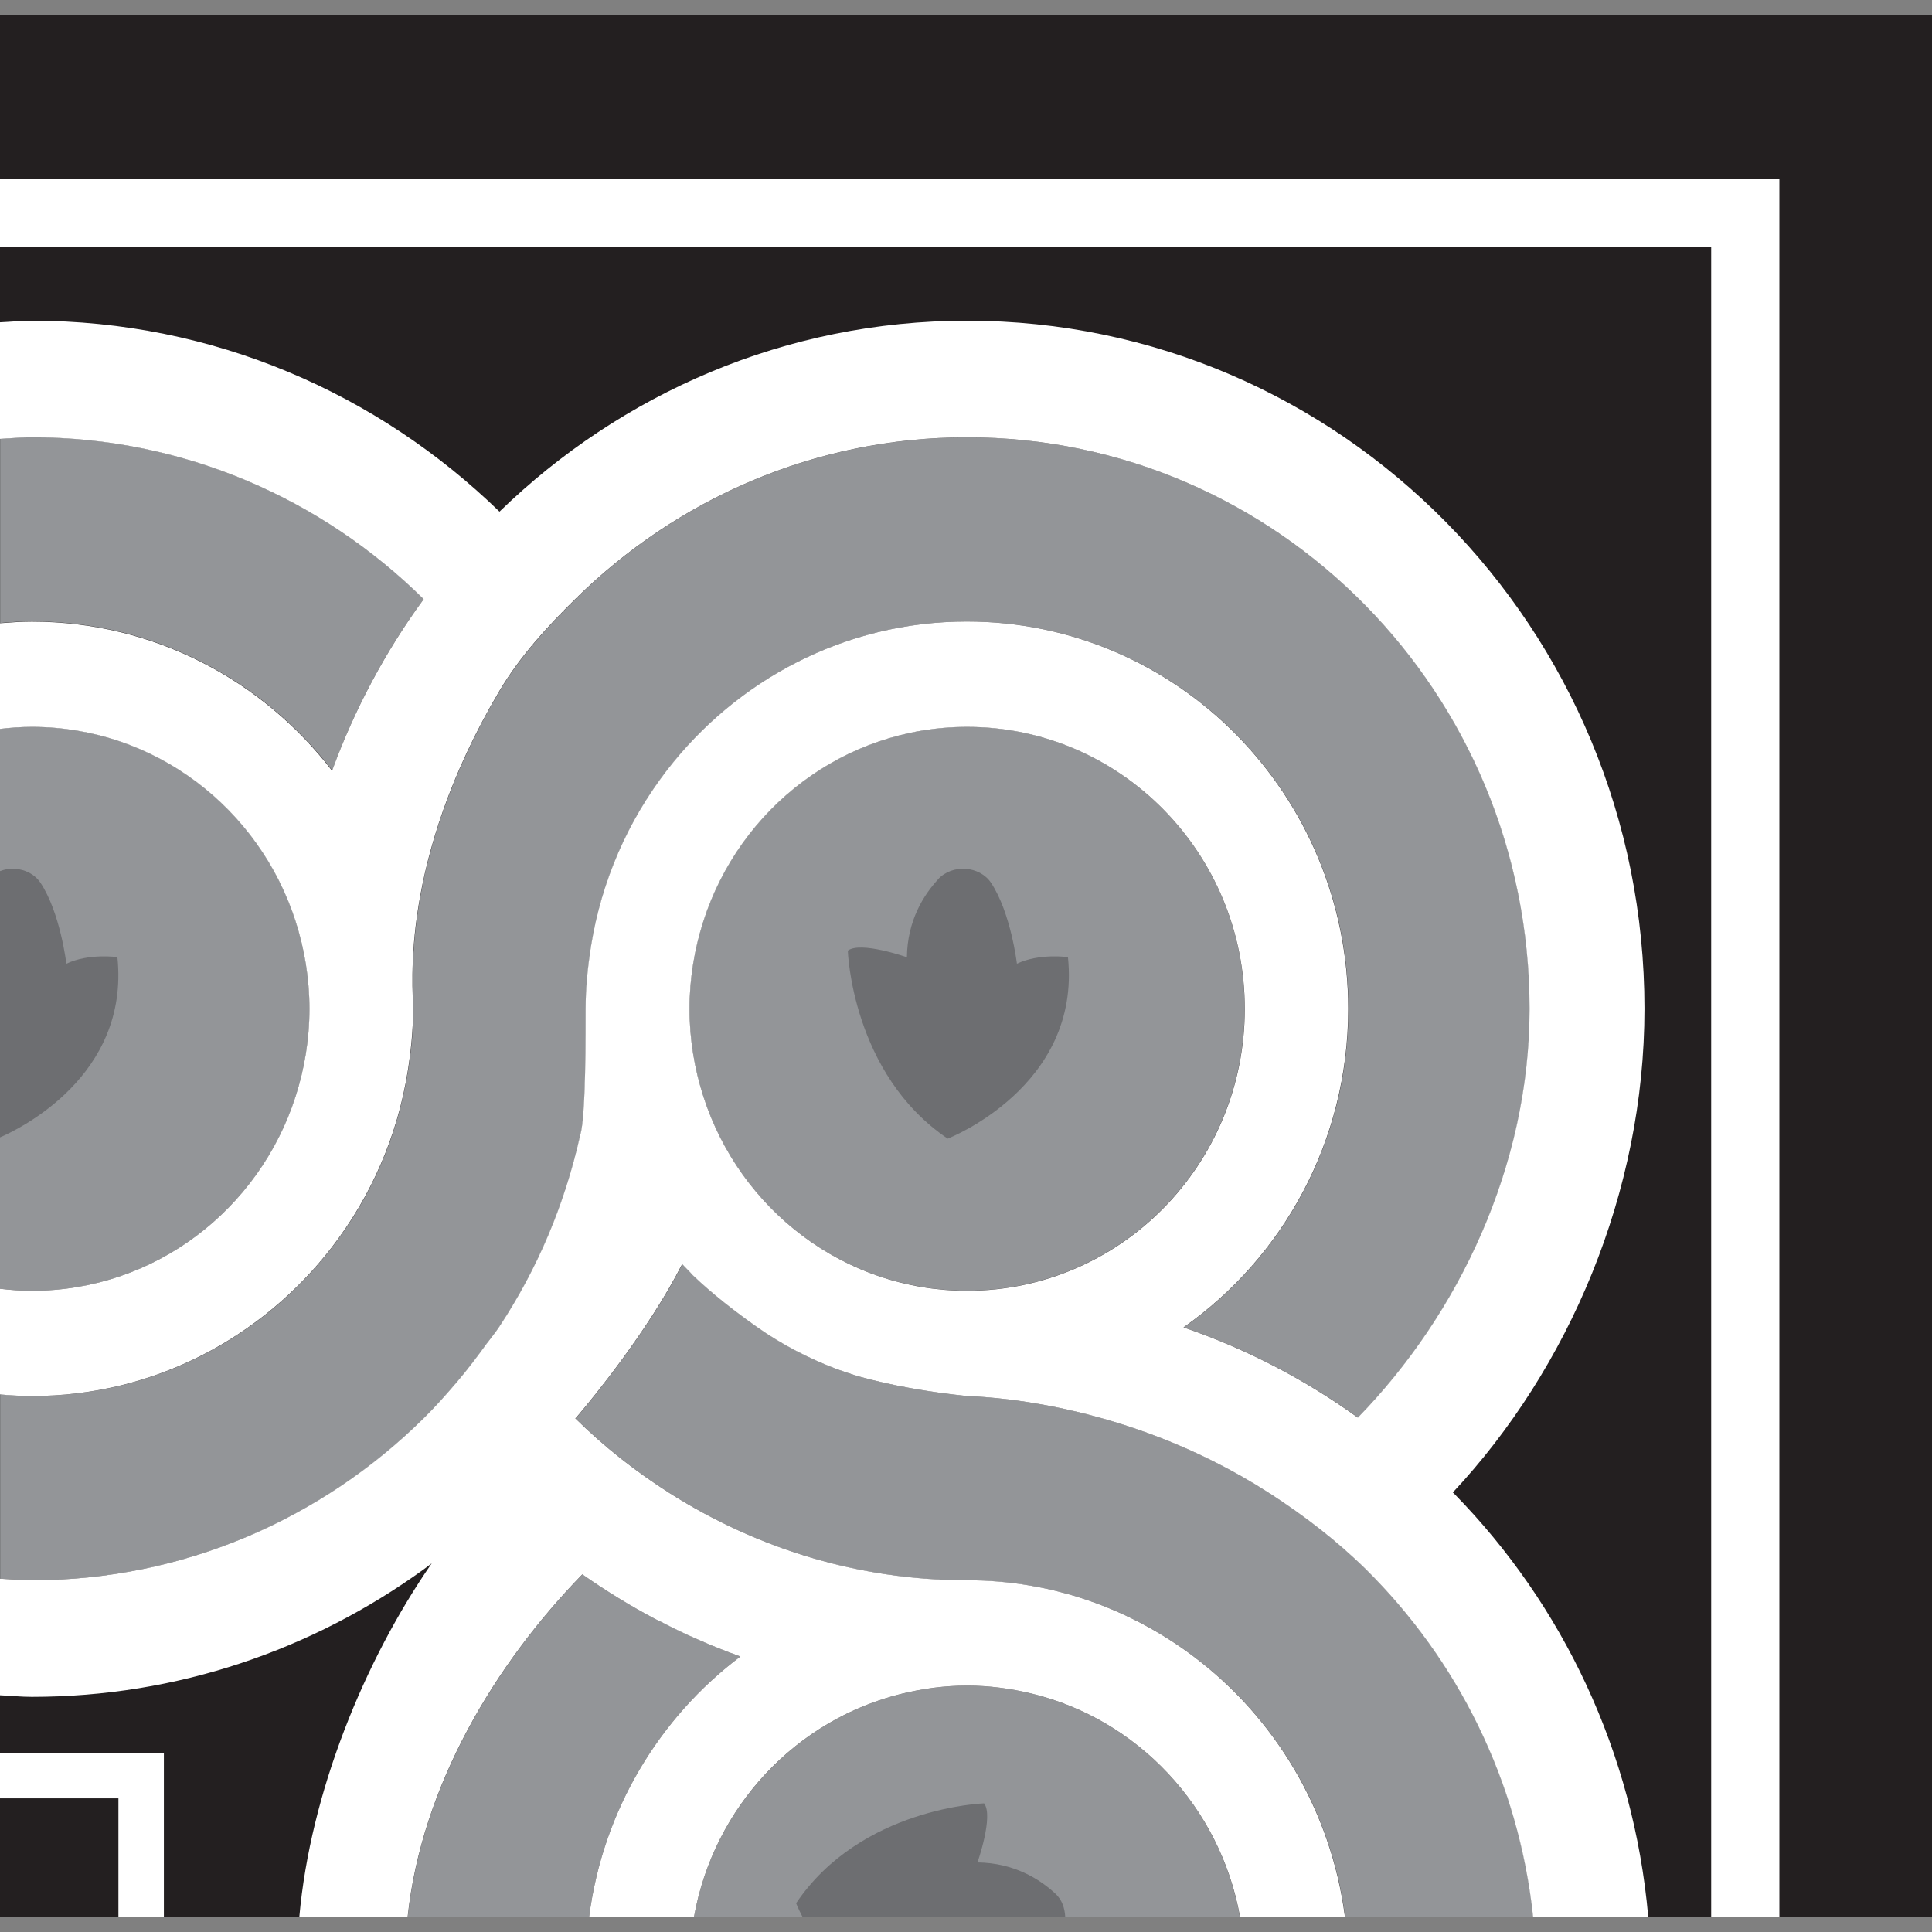 <?xml version="1.0" encoding="UTF-8"?>
<svg xmlns="http://www.w3.org/2000/svg" viewBox="0 0 170 170">
  <rect x="0" y="0" width="170" height="170" fill="#808080" stroke="none"/>
  <defs>
    <style>
      .cls-1 {
        fill: #fff;
      }

      .cls-2 {
        fill: #939598;
      }

      .cls-3 {
        fill: #6d6e71;
      }

      .cls-4 {
        fill: #231f20;
      }
    </style>
  </defs>
  <g id="camada_1_preta" data-name="camada 1 preta">
    <rect class="cls-4" x="0" y="1.35" width="170" height="167.3" transform="translate(170 170) rotate(180)"/>
  </g>
  <g id="camada_2_cinza_50_" data-name="camada 2 cinza 50%">
    <g>
      <path class="cls-2" d="m65.16,145.76c-1.28-.46-2.54-.97-3.77-1.51-1.1-.49-2.18-1.02-3.25-1.56-.12-.06-.24-.11-.36-.17-2.26-1.19-4.44-2.52-6.53-3.99-7.67,7.87-14.14,18.61-15.37,30.12h15.96c1.22-9.36,6.18-17.52,13.31-22.89Z"/>
      <path class="cls-2" d="m37.29,124.81c1.04-1.02,2-2.11,2.95-3.22.91-1.06,1.76-2.18,2.58-3.33,0,0,0,0,0,0,0,0,0,0,0,0,.37-.52.78-1,1.14-1.53,3.34-5.05,5.76-10.76,7.12-16.88h0c.5-1.55.47-9.22.47-11.09s.19-3.69.47-5.47c.92-5.78,3.26-11.07,6.66-15.48,6.14-7.98,15.68-13.12,26.42-13.12,18.53,0,33.55,15.26,33.55,34.08,0,11.63-5.74,21.88-14.49,28.03,5.52,1.89,10.67,4.58,15.34,7.94,8.89-9.1,15.11-22.17,15.11-35.97,0-27.77-22.17-50.29-49.51-50.29-13.41,0-25.56,5.44-34.47,14.24-2.48,2.45-4.88,5.06-6.67,8.08-8.85,14.97-7.59,26.1-7.59,27.97s-.19,3.69-.47,5.47c-.92,5.78-3.26,11.07-6.66,15.48-6.14,7.98-15.68,13.12-26.42,13.12-.95,0-1.88-.07-2.81-.14v16.21c.94.05,1.86.14,2.81.14,13.41,0,25.56-5.44,34.47-14.24Z"/>
      <path class="cls-2" d="m26.02,96.47c.78-2.43,1.22-5.02,1.22-7.71s-.44-5.28-1.22-7.71c-3.19-9.93-12.37-17.1-23.21-17.1-.95,0-1.89.07-2.81.18v49.27c.92.11,1.86.18,2.81.18,10.84,0,20.02-7.18,23.21-17.1Z"/>
      <path class="cls-2" d="m29.23,67.81c1.98-5.45,4.7-10.52,8.06-15.1-8.92-8.8-21.06-14.24-34.47-14.24-.95,0-1.88.09-2.81.14v16.21c.93-.08,1.86-.14,2.81-.14,10.74,0,20.28,5.15,26.42,13.12Z"/>
      <path class="cls-2" d="m85.09,63.95c-10.84,0-20.02,7.18-23.21,17.1-.78,2.43-1.22,5.02-1.22,7.71s.44,5.28,1.22,7.71c3.19,9.93,12.37,17.1,23.21,17.1,13.49,0,24.43-11.11,24.43-24.81s-10.94-24.81-24.43-24.81Z"/>
      <path class="cls-2" d="m111.8,131.44c-13.05-8.44-26.09-8.54-26.7-8.6-3.35-.35-6.58-.9-9.64-1.76-.29-.08-1.48-.48-1.79-.6-2.49-.95-4.85-2.18-7.01-3.69-1.91-1.34-3.92-2.89-5.69-4.59-.31-.33-.64-.64-.93-.98,0,0,0,.01,0,.02-2.97,5.84-7.9,11.81-9.11,13.25-.18.21-.28.33-.28.33,2.54,2.51,5.36,4.72,8.38,6.63,7.58,4.79,16.5,7.61,26.09,7.61,7.48,0,14.36,2.51,19.93,6.71,7.13,5.37,12.09,13.52,13.31,22.89h16.57c-1.28-11.94-6.67-22.63-14.72-30.57-2.54-2.51-5.39-4.7-8.4-6.64Z"/>
      <path class="cls-2" d="m90.77,149.02c-1.83-.44-3.72-.7-5.68-.7s-3.85.26-5.68.7c-9.34,2.26-16.6,9.97-18.34,19.63h48.03c-1.74-9.67-8.99-17.37-18.34-19.63Z"/>
      <path class="cls-2" d="m50.6,124.8s.01,0,.02.01c.01-.02.03-.04.04-.06-.02.01-.04.03-.06.04Z"/>
      <polygon class="cls-2" points="26.36 168.65 35.89 168.65 35.89 168.65 26.36 168.65 26.36 168.65"/>
      <polygon class="cls-2" points="51.85 168.65 61.08 168.65 61.08 168.65 51.85 168.65 51.85 168.65"/>
      <polygon class="cls-2" points="109.11 168.65 118.34 168.65 118.34 168.65 109.11 168.65 109.11 168.65"/>
      <polygon class="cls-2" points="134.91 168.65 145.04 168.65 145.04 168.65 134.91 168.65 134.91 168.65"/>
      <rect class="cls-2" y="113.4" width="0" height="9.3"/>
      <rect class="cls-2" y="138.91" width="0" height="10.26"/>
      <rect class="cls-2" y="28.37" width="0" height="10.26"/>
      <rect class="cls-2" y="54.83" width="0" height="9.3"/>
    </g>
  </g>
  <g id="camada_3_cinza_70_" data-name="camada 3 cinza 70%">
    <path class="cls-3" d="m82.54,77.38c-1.25,1.35-2.7,3.61-2.74,6.85,0,0-4.09-1.44-5.2-.58,0,0,.34,10.84,8.79,16.54,0,0,11.76-4.55,10.58-15.97,0,0-2.52-.36-4.49.58,0,0-.53-4.48-2.27-7.11-1.01-1.52-3.42-1.68-4.67-.32Z"/>
    <g>
      <path class="cls-3" d="m93.73,168.65c-.04-.75-.29-1.5-.87-2.03-1.35-1.25-3.61-2.7-6.85-2.74,0,0,1.44-4.09.58-5.2,0,0-10.84.34-16.54,8.79,0,0,.18.46.55,1.17h23.13Z"/>
      <path class="cls-3" d="m0,100.08c1.62-.7,11.42-5.38,10.33-15.86,0,0-2.52-.36-4.49.58,0,0-.53-4.48-2.27-7.11-.76-1.15-2.32-1.52-3.57-1.04v23.43Z"/>
    </g>
  </g>
  <g id="camada_5_branca" data-name="camada 5 branca">
    <polygon class="cls-1" points="14.42 154.24 10.42 154.24 0 154.24 0 154.24 0 158.24 10.42 158.24 10.42 168.65 14.42 168.65 14.42 158.24 14.42 154.24"/>
    <polygon class="cls-1" points="156.57 15.73 150.57 15.73 0 15.73 0 21.73 150.57 21.73 150.57 168.65 156.57 168.65 156.57 21.73 156.57 15.73"/>
    <path class="cls-1" d="m127.84,131.32c10.19-10.89,16.86-26.38,16.86-42.56,0-33.44-26.69-60.54-59.61-60.54-15.97,0-30.44,6.42-41.14,16.8-10.7-10.39-25.17-16.8-41.14-16.8-.95,0-1.87.1-2.81.14v10.26c.94-.05,1.86-.14,2.81-.14,13.41,0,25.56,5.44,34.47,14.24-3.35,4.58-6.07,9.65-8.06,15.1-6.14-7.98-15.68-13.12-26.42-13.12-.95,0-1.88.07-2.81.14v9.3c.92-.11,1.86-.18,2.81-.18,10.84,0,20.02,7.18,23.21,17.1.78,2.43,1.22,5.02,1.22,7.71s-.44,5.28-1.22,7.71c-3.19,9.93-12.37,17.1-23.21,17.1-.95,0-1.89-.07-2.81-.18v9.3c.93.08,1.86.14,2.81.14,10.74,0,20.28-5.15,26.42-13.12,3.4-4.42,5.74-9.7,6.66-15.48.28-1.79.47-3.6.47-5.47s-1.26-13,7.59-27.97c1.79-3.02,4.18-5.63,6.67-8.08,8.92-8.8,21.06-14.24,34.47-14.24,27.34,0,49.51,22.51,49.51,50.29,0,13.8-6.23,26.87-15.11,35.97-4.66-3.36-9.82-6.05-15.34-7.94,8.75-6.15,14.49-16.4,14.49-28.03,0-18.82-15.02-34.08-33.55-34.08-10.74,0-20.28,5.15-26.42,13.12-3.4,4.42-5.74,9.7-6.66,15.48-.28,1.79-.47,3.6-.47,5.47s.03,9.53-.47,11.09h0c-1.36,6.12-3.78,11.83-7.12,16.88-.35.53-.76,1.02-1.14,1.53,0,0,0,0,0,0,0,0,0,0,0,0-.82,1.14-1.67,2.26-2.58,3.33-.95,1.11-1.91,2.2-2.95,3.22-8.92,8.8-21.06,14.24-34.47,14.24-.95,0-1.88-.09-2.81-.14v10.26c.94.04,1.86.14,2.81.14,12.84,0,24.7-4.16,34.43-11.18.26-.19.51-.38.76-.57-5.96,8.6-10.68,20.22-11.65,31.09h9.53c1.23-11.52,7.7-22.25,15.37-30.12,2.09,1.46,4.26,2.8,6.53,3.99.12.06.24.11.36.17,1.07.55,2.14,1.08,3.25,1.56,1.24.55,2.49,1.05,3.77,1.51-7.13,5.37-12.09,13.52-13.31,22.89h9.23c1.74-9.67,8.99-17.37,18.34-19.63,1.83-.44,3.72-.7,5.68-.7s3.85.26,5.68.7c9.34,2.26,16.6,9.97,18.34,19.63h9.23c-1.22-9.36-6.18-17.52-13.31-22.89-5.58-4.2-12.46-6.71-19.93-6.71-9.59,0-18.51-2.82-26.09-7.61-3.02-1.91-5.84-4.12-8.38-6.63,0,0-.01,0-.02-.01.02-.01.04-.03.06-.04-.01.02-.03.04-.04.06,0,0,.1-.12.28-.33,1.21-1.43,6.14-7.41,9.11-13.25,0,0,0-.01,0-.02.3.34.63.64.93.98,1.77,1.7,3.79,3.25,5.69,4.59,2.16,1.52,4.52,2.74,7.01,3.69.31.12,1.5.51,1.79.6,3.07.86,6.3,1.41,9.64,1.76.61.06,13.65.16,26.7,8.6,3.01,1.95,5.85,4.13,8.4,6.64,8.04,7.94,13.44,18.62,14.72,30.57h10.13c-1.28-14.47-7.54-27.48-17.07-37.21-.04-.04-.09-.08-.13-.12Zm-42.74-17.74c-10.84,0-20.02-7.18-23.21-17.1-.78-2.43-1.22-5.02-1.22-7.71s.44-5.28,1.22-7.71c3.19-9.93,12.37-17.1,23.21-17.1,13.49,0,24.43,11.11,24.43,24.81s-10.94,24.81-24.43,24.81Z"/>
  </g>
</svg>